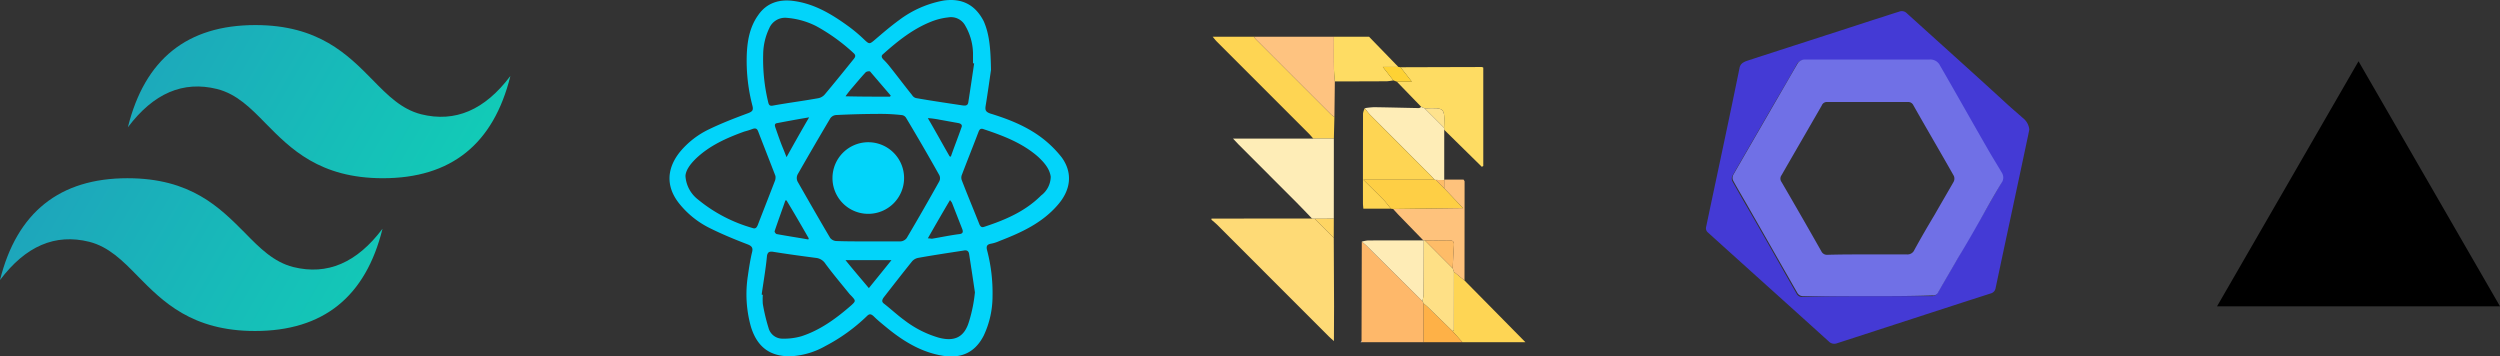 <svg id="Layer_1" data-name="Layer 1" xmlns="http://www.w3.org/2000/svg" xmlns:xlink="http://www.w3.org/1999/xlink" width="652.937" height="93.094" viewBox="0 0 652.937 93.094"><rect x="0" y="0" width="652.937" height="93.094" fill="#333333" stroke="none"/><defs><linearGradient id="linear-gradient" x1="-217.785" y1="759.586" x2="-80.753" y2="838.595" gradientTransform="translate(214.34 -753.503)" gradientUnits="userSpaceOnUse"><stop offset="0" stop-color="#2298bd"/><stop offset="1" stop-color="#0ed7b5"/></linearGradient></defs><path d="M66.7,6.547q-26.7,0-33.3,26.7c6.7-8.9,14.4-12.2,23.3-10,5.1,1.3,8.7,4.9,12.7,9,6.5,6.6,14.1,14.3,30.6,14.3q26.7,0,33.3-26.7c-6.7,8.9-14.4,12.2-23.3,10-5.1-1.3-8.7-4.9-12.7-9C90.8,14.247,83.2,6.547,66.7,6.547Zm-33.4,40c-17.7,0-28.9,8.9-33.3,26.6,6.7-8.9,14.4-12.2,23.3-10,5.1,1.3,8.7,4.9,12.7,9,6.5,6.6,14.1,14.3,30.6,14.3q26.7,0,33.3-26.7c-6.7,8.9-14.4,12.2-23.3,10-5.1-1.3-8.7-4.9-12.7-9C57.4,54.247,49.9,46.547,33.3,46.547Z" style="fill-rule:evenodd;fill:url(#linear-gradient)"/><path d="M258.824,18.247c-.3,2.1-.8,5.7-1.4,9.4-.2,1.2.1,1.6,1.2,2,4.9,1.5,9.7,3.4,13.8,6.6a28.402,28.402,0,0,1,4.9,4.9c3,4.2,2.2,8.6-1,12.3-4.1,4.8-9.6,7.3-15.3,9.5a9.354,9.354,0,0,1-2.2.7c-1.1.2-1.3.7-1,1.8a43.814,43.814,0,0,1,1.4,12,24.117,24.117,0,0,1-2.3,10.2c-2.6,5.1-6.8,6.1-11.6,5.1-5.4-1.1-9.9-4-14-7.4-1.1-.9-2.2-1.8-3.2-2.8-.7-.6-1.1-.6-1.7,0a46.492,46.492,0,0,1-10.8,7.8,20.51,20.51,0,0,1-9.1,2.7c-5.5.1-8.8-2.5-10.4-7.7a31.46,31.46,0,0,1-.8-13.3c.3-2.1.6-4.1,1.1-6.2.3-1.1-.1-1.6-1.1-2-3.4-1.3-6.8-2.7-10-4.3a23.591,23.591,0,0,1-8.1-6.6c-3.3-4.3-3.1-8.9.3-13.2a22.352,22.352,0,0,1,7.7-6c3.3-1.6,6.7-2.9,10.2-4.2,1-.4,1.4-.7,1.1-1.9a46.496,46.496,0,0,1-1.5-12.9c.1-3.8.7-7.6,3-10.8,2.2-3.2,5.5-4.2,9.2-3.7,5.4.7,9.9,3.4,14.2,6.5a39.147,39.147,0,0,1,4.4,3.7c1.2,1.1,1.3,1.1,2.6,0,2.1-1.8,4.2-3.6,6.4-5.2a27.542,27.542,0,0,1,11.6-5.1q7.2-1.05,10.5,5.4C258.424,8.947,258.724,12.747,258.824,18.247Zm-32.4,44.8h8.8a2.203,2.203,0,0,0,1.6-.9c2.9-4.9,5.7-9.8,8.5-14.8a1.8,1.8,0,0,0,0-1.6q-4.2-7.5-8.7-15a1.525,1.525,0,0,0-1.2-.7,48.437,48.437,0,0,0-5.3-.3c-3.9,0-7.9.1-11.8.3a2.016,2.016,0,0,0-1.5.9c-2.9,4.9-5.7,9.7-8.5,14.6a2.118,2.118,0,0,0,0,1.9c2.8,4.9,5.6,9.8,8.5,14.7a2.239,2.239,0,0,0,1.5.8C220.924,63.047,223.724,63.047,226.424,63.047Zm-47.4-17.1a8.421,8.421,0,0,0,3.2,6.1,39.295,39.295,0,0,0,14.3,7.5c.8.3,1.1-.1,1.4-.8,1.5-3.9,3-7.7,4.5-11.6a2.553,2.553,0,0,0,.1-1.2c-1.5-3.9-3-7.7-4.5-11.6-.3-.8-.7-.9-1.4-.7a18.66,18.66,0,0,1-2.2.7c-4.7,1.7-9.2,3.7-12.8,7.2C180.224,42.947,179.124,44.447,179.024,45.947Zm19.9,31a.367.367,0,0,1,.3.1,17.633,17.633,0,0,0,0,2.3,47.954,47.954,0,0,0,1.5,6.3,3.748,3.748,0,0,0,3.5,2.8,16.724,16.724,0,0,0,5-.6c5-1.6,9.2-4.7,13.1-8.1,1.2-1.1,1.2-1.2.1-2.4l-.5-.5c-2.1-2.6-4.3-5.2-6.3-7.9a3.363,3.363,0,0,0-2.6-1.6c-3.8-.5-7.5-1-11.2-1.6-.9-.1-1.3.1-1.5,1C200.024,70.047,199.424,73.447,198.924,76.947Zm55.7-.6q-.75-5.1-1.5-9.9c-.1-.9-.6-1.2-1.5-1-3.9.6-7.9,1.2-11.8,1.9a2.82,2.82,0,0,0-1.6.9c-2.5,3.1-4.9,6.2-7.4,9.4-.5.7-.6,1.2.1,1.7,1.8,1.4,3.5,3,5.3,4.3a27.204,27.204,0,0,0,8.8,4.5c4.3,1.2,6.9-.1,8.1-4.3A38.338,38.338,0,0,0,254.624,76.347Zm-49.3-71.7a4.486,4.486,0,0,0-4.4,2.7,16.151,16.151,0,0,0-1.6,6.8,47.875,47.875,0,0,0,1.3,12.5c.2.9.5,1.1,1.4.9,3.9-.7,7.8-1.2,11.7-1.9a2.99,2.99,0,0,0,1.7-1c2.6-3.1,5.1-6.2,7.6-9.3.4-.5.5-.9,0-1.4a49.011,49.011,0,0,0-9.8-7.1A20.624,20.624,0,0,0,205.324,4.647Zm49.1,11.9h-.3v-2.7a14.901,14.901,0,0,0-2-7.1,4.226,4.226,0,0,0-4.5-2.2,16.707,16.707,0,0,0-4.4,1.1c-4.8,1.9-8.8,5.1-12.6,8.5-.5.4-.4.8,0,1.3a19.198,19.198,0,0,1,1.4,1.5c2.1,2.6,4.1,5.3,6.2,7.9a1.644,1.644,0,0,0,1.2.8c4,.7,8.1,1.3,12.1,1.9.9.1,1.3-.1,1.4-1C253.424,23.347,253.924,19.947,254.424,16.547Zm20,29.6c-.3-2.1-1.7-3.7-3.3-5.2-4.1-3.6-9.1-5.5-14.2-7.2-.8-.3-1.1,0-1.4.8-1.4,3.7-2.9,7.4-4.3,11.1a1.95,1.95,0,0,0,0,1.5c1.5,3.9,3.1,7.7,4.6,11.5.3.6.6.8,1.2.6,5.5-1.8,10.7-4,14.9-8.2A6.241,6.241,0,0,0,274.424,46.147Zm-32.1,16.1c.5,0,.8.1,1.1.1,2.4-.4,4.7-.9,7.1-1.2.9-.1,1.1-.5.8-1.3l-2.7-6.9c-.1-.2-.3-.4-.5-.7C246.224,55.447,244.324,58.747,242.324,62.247Zm-31.2.3c0-.1.1-.2.1-.3-1.9-3.3-3.8-6.6-5.8-9.9h-.3c-.9,2.6-1.9,5.3-2.8,8-.1.2.3.8.6.8C205.624,61.647,208.324,62.047,211.124,62.547Zm15.8,12.7c2.1-2.6,3.9-4.8,5.9-7.3h-12C222.924,70.547,224.824,72.747,226.924,75.247Zm21.1-34.4a.367.367,0,0,1,.3.1c.9-2.6,1.9-5.1,2.8-7.7.3-.7-.3-1-.8-1.1-1.7-.3-3.3-.6-5-.9a24.291,24.291,0,0,0-3-.4C244.324,34.247,246.124,37.547,248.024,40.847Zm-36.7-10.2c-3,.5-5.7,1-8.3,1.5-.8.1-.7.6-.5,1.2.6,1.7,1.2,3.5,1.9,5.2.3.7.6,1.5,1,2.5C207.424,37.447,209.224,34.247,211.324,30.647Zm21.1-5.4c.1-.1.2-.2.2-.3l-5.4-6.3a1.54,1.54,0,0,0-1.1.2c-1.4,1.5-2.7,3.1-4,4.6-.4.5-.8,1-1.3,1.7C224.924,25.247,228.624,25.247,232.424,25.247Z" style="fill:#02d4fa"/><path d="M226.824,55.847a9.326,9.326,0,0,1-9.4-9.4,9.35,9.35,0,1,1,9.4,9.4Z" style="fill:#02d4fa"/><path d="M530,33.847c-.2,1-.4,2-.6,2.9-2.7,12.8-5.5,25.7-8.2,38.5a1.714,1.714,0,0,1-1.3,1.4c-13.4,4.3-26.8,8.7-40.1,13a2.013,2.013,0,0,1-2.2-.5c-10.5-9.5-21-18.9-31.5-28.4a1.436,1.436,0,0,1-.5-1.5c2.9-13.8,5.9-27.6,8.7-41.4.2-1.1.8-1.5,1.8-1.9,11-3.6,22-7.1,33-10.7,2.3-.7,4.6-1.5,6.9-2.2a1.838,1.838,0,0,1,2,.4c8.5,7.7,17,15.3,25.4,23,1.7,1.6,3.5,3.1,5.3,4.7A4.303,4.303,0,0,1,530,33.847Zm-42.3,43.5h16.8a1.562,1.562,0,0,0,1.5-.8c1.7-3,3.5-6,5.2-9,2.1-3.7,4.2-7.4,6.4-11,1.6-2.8,3.3-5.7,4.9-8.5a2.591,2.591,0,0,0,.1-2.8c-1-1.7-2-3.3-3-5-4.4-7.6-8.7-15.3-13.1-22.9a2.815,2.815,0,0,0-2.8-1.6c-10.8.1-21.6,0-32.4,0a2.009,2.009,0,0,0-2.1,1.2c-2,3.6-4.1,7.1-6.2,10.7-3.5,6.1-7,12.1-10.5,18.2a1.72,1.72,0,0,0-.1,1.4c1.3,2.3,2.6,4.6,4,7,4.3,7.4,8.5,14.9,12.8,22.4a1.544,1.544,0,0,0,1.6.9C476.5,77.347,482.1,77.347,487.7,77.347Z" style="fill:#443ad5"/><path d="M487.8,77.347H471a1.696,1.696,0,0,1-1.6-.9c-4.3-7.5-8.5-14.9-12.8-22.4-1.3-2.3-2.7-4.6-4-7a1.742,1.742,0,0,1,.1-1.4c3.5-6.1,7-12.1,10.5-18.2,2.1-3.6,4.1-7.1,6.2-10.7a2.245,2.245,0,0,1,2.1-1.2h32.4a2.815,2.815,0,0,1,2.8,1.6c4.4,7.6,8.7,15.3,13.1,22.9,1,1.7,2,3.3,3,5a2.41,2.41,0,0,1-.1,2.8c-1.7,2.8-3.3,5.6-4.9,8.5-2.1,3.7-4.2,7.4-6.4,11-1.7,3-3.5,6-5.2,9a1.411,1.411,0,0,1-1.5.8C499,77.347,493.4,77.347,487.8,77.347Zm-.1-10.9H498a1.955,1.955,0,0,0,2-1.2c1.7-3.1,3.5-6.2,5.3-9.2,1.6-2.8,3.3-5.7,4.9-8.5a1.81,1.81,0,0,0,.1-1.6c-3.5-6.2-7.1-12.3-10.6-18.5a1.476,1.476,0,0,0-1.5-.8H477.3a1.417,1.417,0,0,0-1.5.9c-3.5,6.1-7,12.1-10.5,18.2a1.5,1.5,0,0,0,0,1.8c3.5,6,7,12.1,10.4,18.1a1.624,1.624,0,0,0,1.6.9C480.8,66.447,484.3,66.447,487.7,66.447Z" style="fill:#7070e6"/><g id="sTV5JI.tif"><path d="M348.387,89.083c-.428-.386-.875-.755-1.282-1.162Q332.46,73.276,317.819,58.626c-.44-.439-.941-.816-1.414-1.222v-.317l26.27-.006.656.05q2.507,2.507,5.013,5.015c.028,5.933.065,11.866.08,17.8C348.432,82.992,348.401,86.037,348.387,89.083Z" style="fill:#feda76"/><path d="M355.599,89.067q.033-12.982.066-25.965c.471.41.967.794,1.409,1.232q7.216,7.144,14.417,14.302l.321.6q-.001,5.072-.002,10.143H355.664Z" style="fill:#feb86a"/><path d="M348.514,30.529q-.071,2.825-.143,5.65l-5.381.013c-.381-.43-.741-.88-1.146-1.286q-12.001-12.007-24.008-24.009c-.402-.403-.744-.866-1.114-1.3h10.764a5.526,5.526,0,0,0,.472.624q9.829,9.843,19.673,19.672A6.622,6.622,0,0,0,348.514,30.529Z" style="fill:#fed553"/><path d="M348.514,30.529a6.622,6.622,0,0,1-.883-.636q-9.845-9.826-19.673-19.672a5.526,5.526,0,0,1-.472-.624h20.896c.001,2.763-.02,5.527.014,8.29.014,1.126.15,2.251.231,3.377Z" style="fill:#fec380"/><path d="M382.492,73.253q4.263,4.318,8.527,8.636,3.695,3.744,7.386,7.491H381.942q-1.268-1.417-2.536-2.835.152-.169.305-.338.009-7.602.018-15.203Z" style="fill:#fed554"/><path d="M348.627,21.264c-.081-1.125-.216-2.25-.231-3.377-.035-2.763-.013-5.527-.014-8.29h9.181q3.826,3.94,7.651,7.88h-4.059l2.74,3.511a12.186,12.186,0,0,1-1.671.236C357.691,21.253,353.159,21.254,348.627,21.264Z" style="fill:#fedc63"/><path d="M379.406,86.546l2.536,2.835H371.81q.001-5.072.002-10.143c.434.378.885.738,1.298,1.138q3.002,2.91,5.987,5.837Z" style="fill:#feb147"/><path d="M355.599,89.067l.065.313h-.317Z" style="fill:#fef5ea"/><path d="M371.222,27.937,364.82,21.325h3.907L365.78,17.564q10.598-.034,21.197-.061a1.309,1.309,0,0,1,.418.152V43.358l-.381.208q-4.909-4.827-9.817-9.653l-.044-.54c.206-5.258.206-5.258-5.055-5.058Z" style="fill:#fedc63"/><path d="M371.222,27.937q.438.189.876.378,2.528,2.529,5.055,5.058l.044.54q-.002,6.494-.004,12.989l.005.124q-1.112-.016-2.224-.031-.148-.029-.297-.046c-.388-.425-.759-.867-1.165-1.274q-7.907-7.917-15.815-15.834a16.212,16.212,0,0,1-1.242-1.592,20.458,20.458,0,0,1,2.47-.254c3.87.054,7.739.165,11.608.233C370.761,28.231,370.992,28.038,371.222,27.937Z" style="fill:#feedb7"/><path d="M382.492,73.253q-1.381-1.124-2.763-2.248-.163-.464-.327-.928c.107-2.019.191-4.039.333-6.055.07-.993-.358-1.272-1.291-1.25-2.104.049-4.21.016-6.314.017q-.138-.002-.275-.016l-.105.017q-3.32-3.414-6.638-6.83c-.433-.447-.841-.919-1.261-1.38l18.259-.227-4.924-5.171.014-2.155-.005-.125h5.05c.173.296.269.383.269.471Q382.509,60.312,382.492,73.253Z" style="fill:#fec27c"/><path d="M365.78,17.564l2.947,3.762H364.82l-.925-.336-2.74-3.511h4.059Z" style="fill:#fed234"/><path d="M342.99,36.192l5.381-.013q-.006,10.466-.013,20.933l-5.027.02-.656-.05c-1.35-1.4-2.681-2.82-4.053-4.198q-7.588-7.614-15.197-15.207c-.396-.396-.77-.814-1.401-1.485Z" style="fill:#feedb7"/><path d="M356.454,28.249a16.212,16.212,0,0,0,1.242,1.592q7.894,7.931,15.815,15.834c.406.407.778.848,1.165,1.274H356.072c2.002,1.98,3.69,3.607,5.324,5.286.682.7,1.25,1.51,1.87,2.27h-7.195c-.039-.533-.102-.989-.102-1.445q-.009-11.711.017-23.422A4.7,4.7,0,0,1,356.454,28.249Z" style="fill:#fed553"/><path d="M363.266,54.504c-.62-.76-1.189-1.57-1.87-2.27-1.635-1.679-3.322-3.306-5.324-5.286h18.605q.15.017.298.046,1.105,1.093,2.21,2.186l4.924,5.171-18.259.227Z" style="fill:#fecf45"/><path d="M371.491,78.637q-7.207-7.153-14.417-14.302c-.443-.438-.938-.823-1.409-1.232a8.931,8.931,0,0,1,1.616-.302c4.823-.023,9.646-.013,14.469-.012l.104-.016c-.013,4.742-.016,9.485-.053,14.227A9.102,9.102,0,0,1,371.491,78.637Z" style="fill:#feecb6"/><path d="M343.331,57.131l5.027-.02q-.007,2.518-.014,5.035Q345.837,59.639,343.331,57.131Z" style="fill:#fed563"/><path d="M371.491,78.637A9.102,9.102,0,0,0,371.801,77c.037-4.742.04-9.485.053-14.227.092.009.184.015.276.015l7.274,7.289q.163.464.327.928-.009,7.601-.018,15.203l-.614.005q-2.992-2.92-5.987-5.837c-.413-.4-.864-.76-1.298-1.138Q371.652,78.937,371.491,78.637Z" style="fill:#fee086"/><path d="M379.097,86.213l.614-.005q-.153.169-.305.338Q379.252,86.379,379.097,86.213Z" style="fill:#feda76"/><path d="M377.153,33.373q-2.527-2.529-5.055-5.058C377.359,28.114,377.359,28.114,377.153,33.373Z" style="fill:#fee28d"/><path d="M377.185,49.181q-1.105-1.093-2.21-2.186l2.224.031Q377.191,48.104,377.185,49.181Z" style="fill:#febc68"/><path d="M379.403,70.077l-7.274-7.289c2.105,0,4.211.032,6.315-.017.933-.022,1.361.257,1.291,1.25C379.593,66.038,379.51,68.058,379.403,70.077Z" style="fill:#febc68"/></g><path d="M615.987,16l36.95,64h-73.9Z"/></svg>